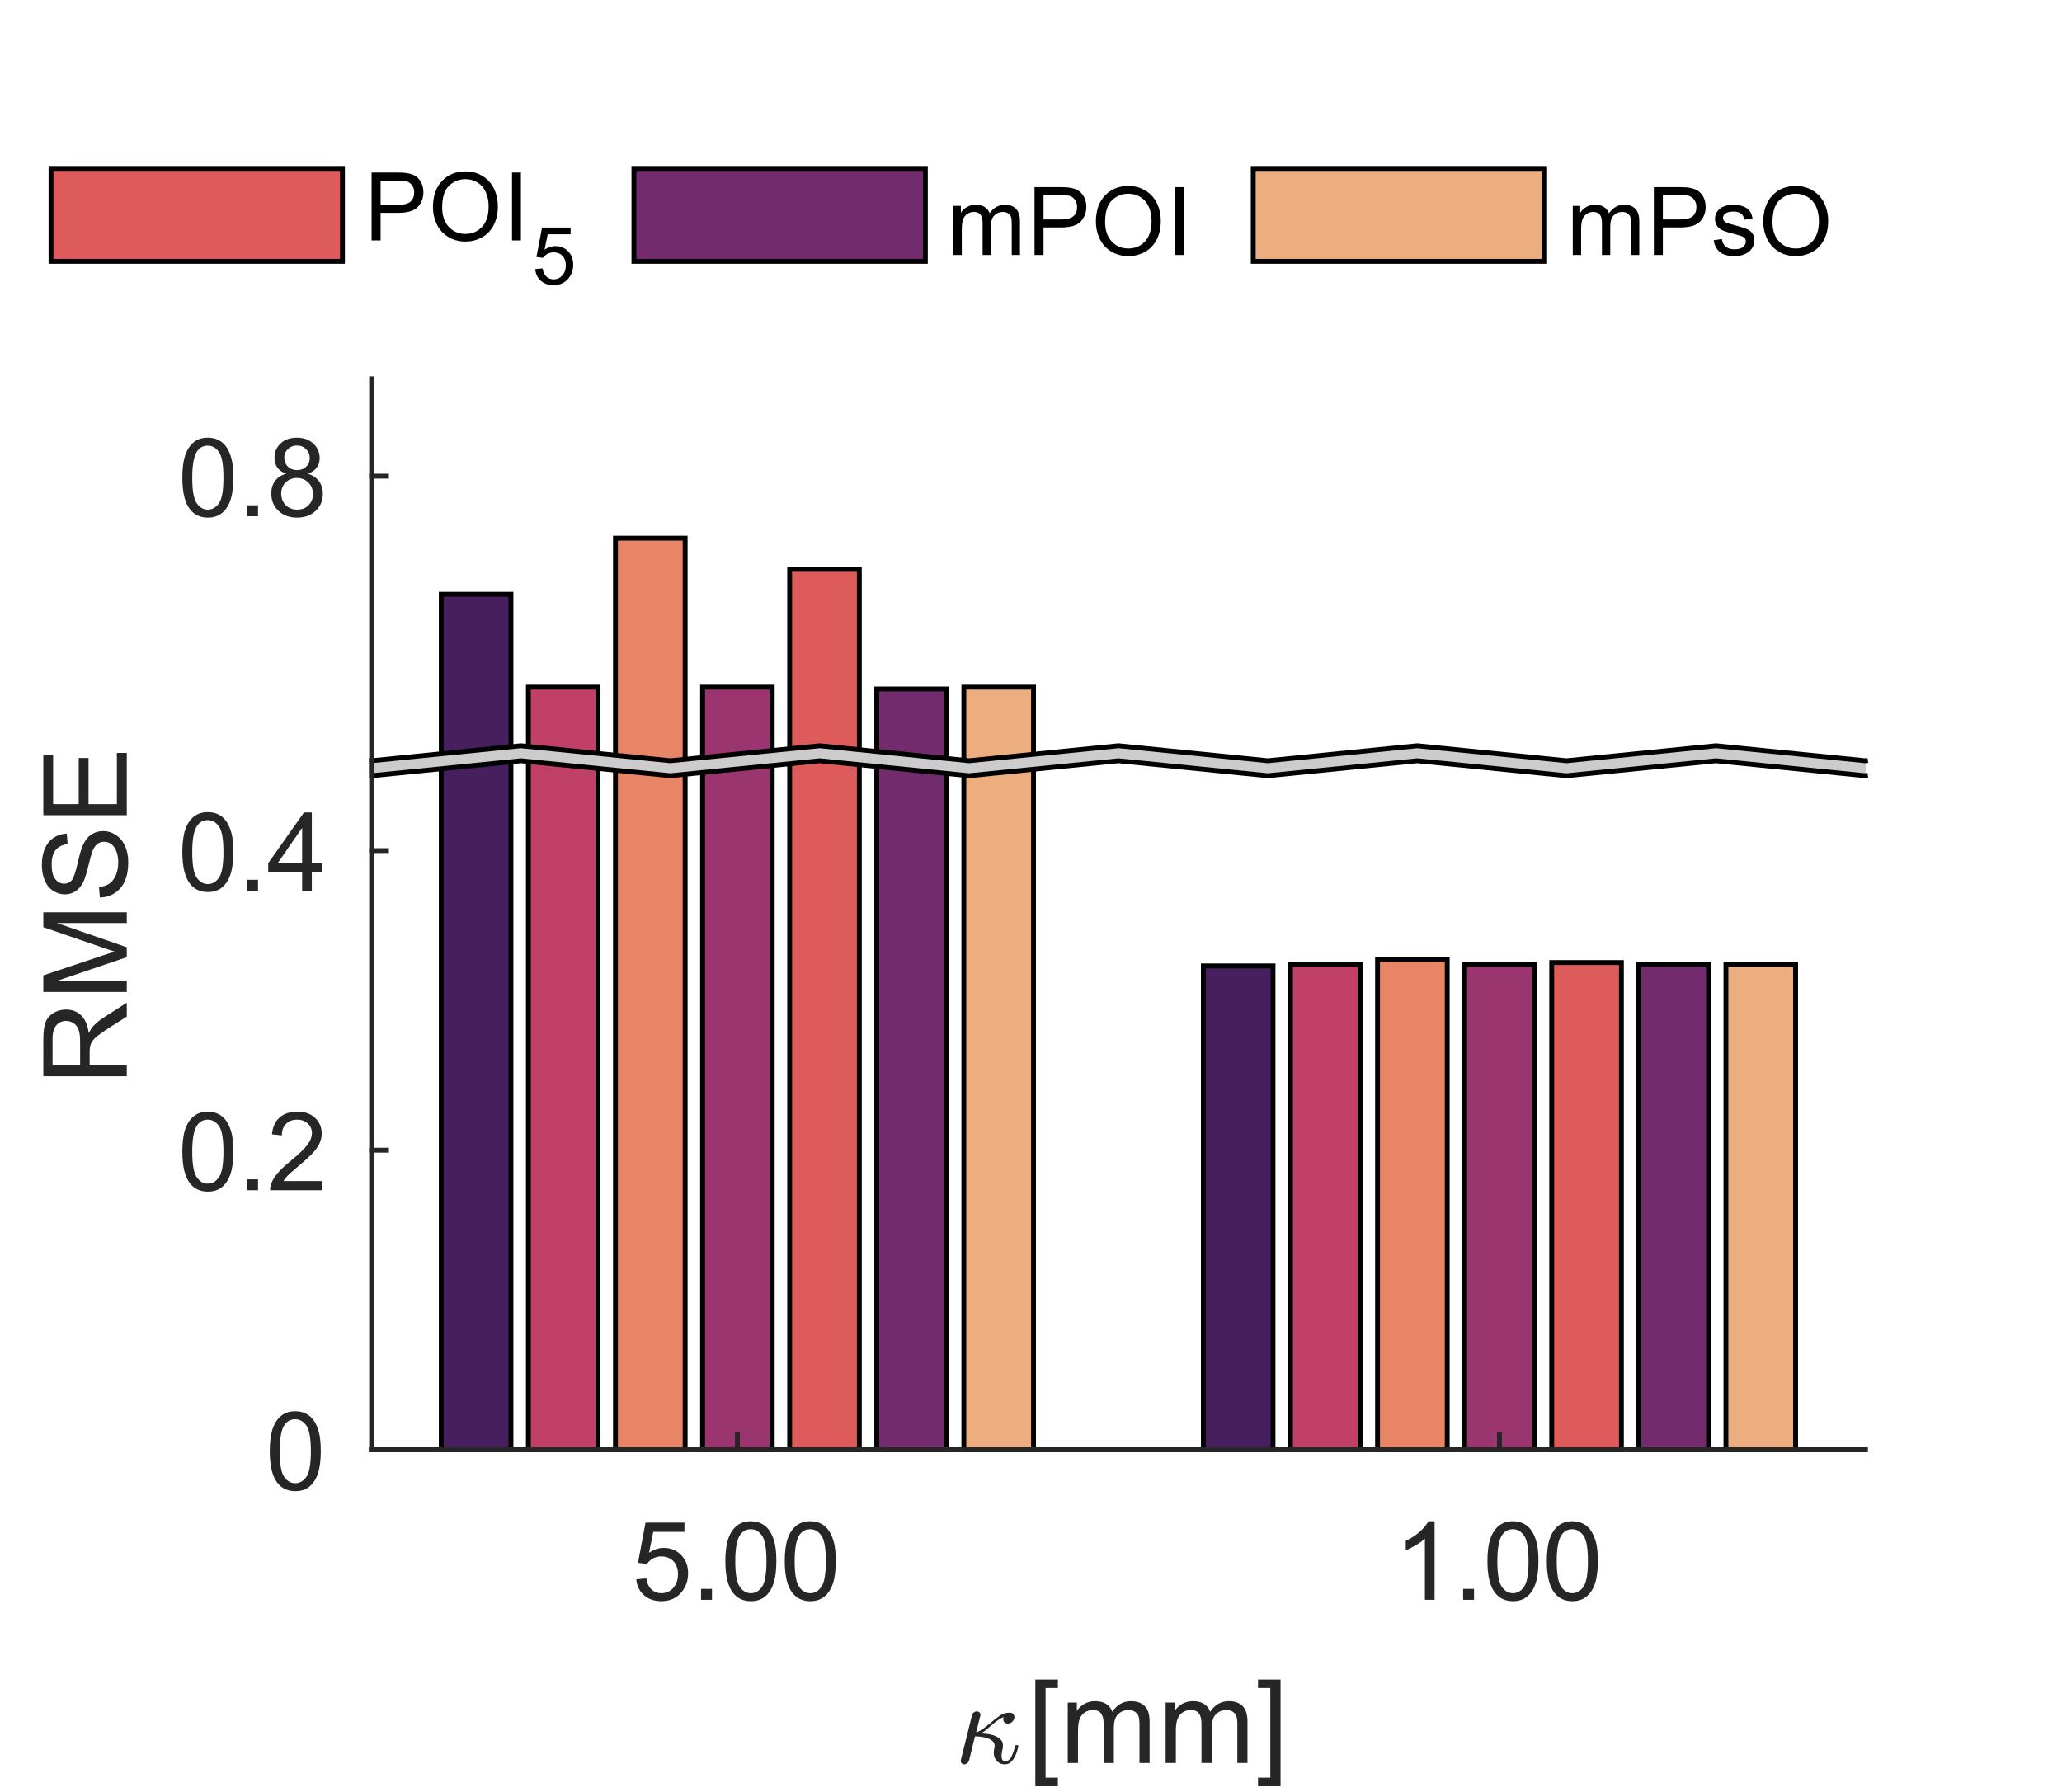 <?xml version="1.0"?>
<!DOCTYPE svg PUBLIC '-//W3C//DTD SVG 1.0//EN'
          'http://www.w3.org/TR/2001/REC-SVG-20010904/DTD/svg10.dtd'>
<svg xmlns:xlink="http://www.w3.org/1999/xlink" style="fill-opacity:1; color-rendering:auto; color-interpolation:auto; text-rendering:auto; stroke:black; stroke-linecap:square; stroke-miterlimit:10; shape-rendering:auto; stroke-opacity:1; fill:black; stroke-dasharray:none; font-weight:normal; stroke-width:1; font-family:'Dialog'; font-style:normal; stroke-linejoin:miter; font-size:12px; stroke-dashoffset:0; image-rendering:auto;" width="283" height="246" xmlns="http://www.w3.org/2000/svg"
><rect width="100%" height="100%" fill="#808080" stroke="none"/><!--Generated by the Batik Graphics2D SVG Generator--><defs id="genericDefs"
  /><g
  ><defs id="defs1"
    ><clipPath clipPathUnits="userSpaceOnUse" id="clipPath1"
      ><path d="M0 0 L283 0 L283 246 L0 246 L0 0 Z"
      /></clipPath
    ></defs
    ><g style="fill:white; stroke:white;"
    ><rect x="0" y="0" width="283" style="clip-path:url(#clipPath1); stroke:none;" height="246"
    /></g
    ><g style="fill:white; text-rendering:optimizeSpeed; color-rendering:optimizeSpeed; image-rendering:optimizeSpeed; shape-rendering:crispEdges; stroke:white; color-interpolation:sRGB;"
    ><rect x="0" width="283" height="246" y="0" style="stroke:none;"
      /><path style="stroke:none;" d="M51 199 L256 199 L256 52 L51 52 Z"
    /></g
    ><g style="stroke-linecap:butt; fill:rgb(38,38,38); text-rendering:geometricPrecision; image-rendering:optimizeQuality; color-rendering:optimizeQuality; stroke-linejoin:round; stroke:rgb(38,38,38); color-interpolation:linearRGB; stroke-width:0.667;"
    ><line y2="199" style="fill:none;" x1="51" x2="256" y1="199"
    /></g
    ><g style="fill:rgb(71,31,95); text-rendering:optimizeSpeed; color-rendering:optimizeSpeed; image-rendering:optimizeSpeed; shape-rendering:crispEdges; stroke:rgb(71,31,95); color-interpolation:sRGB;"
    ><path style="stroke:none;" d="M70.125 199 L70.125 81.573 L60.563 81.573 L60.563 199 ZM174.717 199 L174.717 132.586 L165.155 132.586 L165.155 199 Z"
    /></g
    ><g style="text-rendering:geometricPrecision; stroke-width:0.667; color-interpolation:linearRGB; color-rendering:optimizeQuality; stroke-linecap:butt; image-rendering:optimizeQuality;"
    ><path d="M60.563 199 L60.563 81.573 L70.125 81.573 L70.125 199 Z" style="fill:none; fill-rule:evenodd;"
      /><path d="M165.155 199 L165.155 132.586 L174.717 132.586 L174.717 199 Z" style="fill:none; fill-rule:evenodd;"
    /></g
    ><g style="fill:rgb(193,64,103); text-rendering:optimizeSpeed; color-rendering:optimizeSpeed; image-rendering:optimizeSpeed; shape-rendering:crispEdges; stroke:rgb(193,64,103); color-interpolation:sRGB;"
    ><path style="stroke:none;" d="M82.079 199 L82.079 94.331 L72.516 94.331 L72.516 199 ZM186.671 199 L186.671 132.378 L177.108 132.378 L177.108 199 Z"
    /></g
    ><g style="text-rendering:geometricPrecision; stroke-width:0.667; color-interpolation:linearRGB; color-rendering:optimizeQuality; stroke-linecap:butt; image-rendering:optimizeQuality;"
    ><path d="M72.516 199 L72.516 94.331 L82.079 94.331 L82.079 199 Z" style="fill:none; fill-rule:evenodd;"
      /><path d="M177.108 199 L177.108 132.378 L186.671 132.378 L186.671 199 Z" style="fill:none; fill-rule:evenodd;"
    /></g
    ><g style="fill:rgb(232,133,103); text-rendering:optimizeSpeed; color-rendering:optimizeSpeed; image-rendering:optimizeSpeed; shape-rendering:crispEdges; stroke:rgb(232,133,103); color-interpolation:sRGB;"
    ><path style="stroke:none;" d="M94.032 199 L94.032 73.873 L84.469 73.873 L84.469 199 ZM198.624 199 L198.624 131.675 L189.061 131.675 L189.061 199 Z"
    /></g
    ><g style="text-rendering:geometricPrecision; stroke-width:0.667; color-interpolation:linearRGB; color-rendering:optimizeQuality; stroke-linecap:butt; image-rendering:optimizeQuality;"
    ><path d="M84.469 199 L84.469 73.873 L94.032 73.873 L94.032 199 Z" style="fill:none; fill-rule:evenodd;"
      /><path d="M189.061 199 L189.061 131.675 L198.624 131.675 L198.624 199 Z" style="fill:none; fill-rule:evenodd;"
    /></g
    ><g style="fill:rgb(154,53,111); text-rendering:optimizeSpeed; color-rendering:optimizeSpeed; image-rendering:optimizeSpeed; shape-rendering:crispEdges; stroke:rgb(154,53,111); color-interpolation:sRGB;"
    ><path style="stroke:none;" d="M105.985 199 L105.985 94.331 L96.423 94.331 L96.423 199 ZM210.577 199 L210.577 132.378 L201.015 132.378 L201.015 199 Z"
    /></g
    ><g style="text-rendering:geometricPrecision; stroke-width:0.667; color-interpolation:linearRGB; color-rendering:optimizeQuality; stroke-linecap:butt; image-rendering:optimizeQuality;"
    ><path d="M96.423 199 L96.423 94.331 L105.985 94.331 L105.985 199 Z" style="fill:none; fill-rule:evenodd;"
      /><path d="M201.015 199 L201.015 132.378 L210.577 132.378 L210.577 199 Z" style="fill:none; fill-rule:evenodd;"
    /></g
    ><g style="fill:rgb(222,91,91); text-rendering:optimizeSpeed; color-rendering:optimizeSpeed; image-rendering:optimizeSpeed; shape-rendering:crispEdges; stroke:rgb(222,91,91); color-interpolation:sRGB;"
    ><path style="stroke:none;" d="M117.939 199 L117.939 78.156 L108.376 78.156 L108.376 199 ZM222.531 199 L222.531 132.122 L212.968 132.122 L212.968 199 Z"
    /></g
    ><g style="text-rendering:geometricPrecision; stroke-width:0.667; color-interpolation:linearRGB; color-rendering:optimizeQuality; stroke-linecap:butt; image-rendering:optimizeQuality;"
    ><path d="M108.376 199 L108.376 78.156 L117.939 78.156 L117.939 199 Z" style="fill:none; fill-rule:evenodd;"
      /><path d="M212.968 199 L212.968 132.122 L222.531 132.122 L222.531 199 Z" style="fill:none; fill-rule:evenodd;"
    /></g
    ><g style="fill:rgb(114,44,110); text-rendering:optimizeSpeed; color-rendering:optimizeSpeed; image-rendering:optimizeSpeed; shape-rendering:crispEdges; stroke:rgb(114,44,110); color-interpolation:sRGB;"
    ><path style="stroke:none;" d="M129.892 199 L129.892 94.576 L120.329 94.576 L120.329 199 ZM234.484 199 L234.484 132.382 L224.921 132.382 L224.921 199 Z"
    /></g
    ><g style="text-rendering:geometricPrecision; stroke-width:0.667; color-interpolation:linearRGB; color-rendering:optimizeQuality; stroke-linecap:butt; image-rendering:optimizeQuality;"
    ><path d="M120.329 199 L120.329 94.576 L129.892 94.576 L129.892 199 Z" style="fill:none; fill-rule:evenodd;"
      /><path d="M224.921 199 L224.921 132.382 L234.484 132.382 L234.484 199 Z" style="fill:none; fill-rule:evenodd;"
    /></g
    ><g style="fill:rgb(236,173,127); text-rendering:optimizeSpeed; color-rendering:optimizeSpeed; image-rendering:optimizeSpeed; shape-rendering:crispEdges; stroke:rgb(236,173,127); color-interpolation:sRGB;"
    ><path style="stroke:none;" d="M141.845 199 L141.845 94.331 L132.283 94.331 L132.283 199 ZM246.437 199 L246.437 132.378 L236.875 132.378 L236.875 199 Z"
    /></g
    ><g style="text-rendering:geometricPrecision; stroke-width:0.667; color-interpolation:linearRGB; color-rendering:optimizeQuality; stroke-linecap:butt; image-rendering:optimizeQuality;"
    ><path d="M132.283 199 L132.283 94.331 L141.845 94.331 L141.845 199 Z" style="fill:none; fill-rule:evenodd;"
      /><path d="M236.875 199 L236.875 132.378 L246.437 132.378 L246.437 199 Z" style="fill:none; fill-rule:evenodd;"
    /></g
    ><g style="fill:rgb(204,204,204); text-rendering:optimizeSpeed; color-rendering:optimizeSpeed; image-rendering:optimizeSpeed; shape-rendering:crispEdges; stroke:rgb(204,204,204); color-interpolation:sRGB;"
    ><path style="stroke:none;" d="M112.5 104.427 L133 106.483 L153.5 104.427 L174 106.483 L194.5 104.427 L215 106.483 L235.5 104.427 L256 106.483 L256.024 106.48 L256.024 104.427 L256.024 104.424 L256 104.427 L235.5 102.371 L215 104.427 L194.5 102.371 L174 104.427 L153.5 102.371 L133 104.427 L112.5 102.371 L92 104.427 L71.5 102.371 L51 104.427 L51 106.483 L71.5 104.427 L92 106.483 Z"
    /></g
    ><g style="text-rendering:geometricPrecision; stroke-width:0.667; color-interpolation:linearRGB; color-rendering:optimizeQuality; image-rendering:optimizeQuality;"
    ><path d="M51 104.427 L71.5 102.371 L92 104.427 L112.5 102.371 L133 104.427 L153.5 102.371 L174 104.427 L194.5 102.371 L215 104.427 L235.5 102.371 L256 104.427 L256.024 104.424" style="fill:none; fill-rule:evenodd;"
      /><path d="M256.024 106.48 L256 106.483 L235.5 104.427 L215 106.483 L194.5 104.427 L174 106.483 L153.5 104.427 L133 106.483 L112.5 104.427 L92 106.483 L71.5 104.427 L51 106.483 L51 104.427" style="fill:none; fill-rule:evenodd;"
      /><line x1="51" x2="256" y1="199" style="fill:none; stroke-linejoin:round; stroke:rgb(38,38,38);" y2="199"
      /><line x1="101.204" x2="101.204" y1="199" style="fill:none; stroke-linejoin:round; stroke:rgb(38,38,38);" y2="196.96"
      /><line x1="205.796" x2="205.796" y1="199" style="fill:none; stroke-linejoin:round; stroke:rgb(38,38,38);" y2="196.96"
    /></g
    ><g transform="translate(101.204,204.6)" style="font-size:14.667px; fill:rgb(38,38,38); text-rendering:geometricPrecision; image-rendering:optimizeQuality; color-rendering:optimizeQuality; font-family:'SansSerif'; stroke:rgb(38,38,38); color-interpolation:linearRGB;"
    ><path style="stroke:none;" d="M-13.875 12.188 L-12.5 12.062 Q-12.344 13.078 -11.781 13.586 Q-11.219 14.094 -10.422 14.094 Q-9.469 14.094 -8.812 13.375 Q-8.156 12.656 -8.156 11.484 Q-8.156 10.344 -8.789 9.695 Q-9.422 9.047 -10.453 9.047 Q-11.094 9.047 -11.602 9.336 Q-12.109 9.625 -12.406 10.078 L-13.641 9.922 L-12.609 4.406 L-7.266 4.406 L-7.266 5.672 L-11.547 5.672 L-12.125 8.547 Q-11.156 7.875 -10.094 7.875 Q-8.688 7.875 -7.727 8.852 Q-6.766 9.828 -6.766 11.359 Q-6.766 12.812 -7.609 13.875 Q-8.641 15.188 -10.422 15.188 Q-11.891 15.188 -12.82 14.367 Q-13.75 13.547 -13.875 12.188 ZM-4.989 15 L-4.989 13.5 L-3.49 13.5 L-3.49 15 L-4.989 15 ZM-1.652 9.703 Q-1.652 7.797 -1.261 6.641 Q-0.871 5.484 -0.097 4.852 Q0.676 4.219 1.848 4.219 Q2.708 4.219 3.364 4.57 Q4.02 4.922 4.442 5.57 Q4.864 6.219 5.106 7.164 Q5.348 8.109 5.348 9.703 Q5.348 11.594 4.957 12.758 Q4.567 13.922 3.793 14.555 Q3.02 15.188 1.848 15.188 Q0.301 15.188 -0.589 14.062 Q-1.652 12.734 -1.652 9.703 ZM-0.292 9.703 Q-0.292 12.344 0.325 13.219 Q0.942 14.094 1.848 14.094 Q2.754 14.094 3.372 13.219 Q3.989 12.344 3.989 9.703 Q3.989 7.047 3.372 6.18 Q2.754 5.312 1.833 5.312 Q0.926 5.312 0.379 6.078 Q-0.292 7.062 -0.292 9.703 ZM6.499 9.703 Q6.499 7.797 6.89 6.641 Q7.28 5.484 8.054 4.852 Q8.827 4.219 9.999 4.219 Q10.859 4.219 11.515 4.57 Q12.171 4.922 12.593 5.57 Q13.015 6.219 13.257 7.164 Q13.499 8.109 13.499 9.703 Q13.499 11.594 13.109 12.758 Q12.718 13.922 11.944 14.555 Q11.171 15.188 9.999 15.188 Q8.452 15.188 7.562 14.062 Q6.499 12.734 6.499 9.703 ZM7.859 9.703 Q7.859 12.344 8.476 13.219 Q9.093 14.094 9.999 14.094 Q10.905 14.094 11.523 13.219 Q12.14 12.344 12.14 9.703 Q12.14 7.047 11.523 6.18 Q10.905 5.312 9.984 5.312 Q9.077 5.312 8.53 6.078 Q7.859 7.062 7.859 9.703 Z"
    /></g
    ><g transform="translate(205.796,204.6)" style="font-size:14.667px; fill:rgb(38,38,38); text-rendering:geometricPrecision; image-rendering:optimizeQuality; color-rendering:optimizeQuality; font-family:'SansSerif'; stroke:rgb(38,38,38); color-interpolation:linearRGB;"
    ><path style="stroke:none;" d="M-8.906 15 L-10.234 15 L-10.234 6.594 Q-10.703 7.047 -11.477 7.508 Q-12.25 7.969 -12.859 8.188 L-12.859 6.906 Q-11.766 6.391 -10.938 5.656 Q-10.109 4.922 -9.766 4.219 L-8.906 4.219 L-8.906 15 ZM-4.989 15 L-4.989 13.5 L-3.49 13.5 L-3.49 15 L-4.989 15 ZM-1.652 9.703 Q-1.652 7.797 -1.261 6.641 Q-0.871 5.484 -0.097 4.852 Q0.676 4.219 1.848 4.219 Q2.708 4.219 3.364 4.57 Q4.02 4.922 4.442 5.57 Q4.864 6.219 5.106 7.164 Q5.348 8.109 5.348 9.703 Q5.348 11.594 4.957 12.758 Q4.567 13.922 3.793 14.555 Q3.02 15.188 1.848 15.188 Q0.301 15.188 -0.589 14.062 Q-1.652 12.734 -1.652 9.703 ZM-0.292 9.703 Q-0.292 12.344 0.325 13.219 Q0.942 14.094 1.848 14.094 Q2.754 14.094 3.372 13.219 Q3.989 12.344 3.989 9.703 Q3.989 7.047 3.372 6.18 Q2.754 5.312 1.833 5.312 Q0.926 5.312 0.379 6.078 Q-0.292 7.062 -0.292 9.703 ZM6.499 9.703 Q6.499 7.797 6.89 6.641 Q7.28 5.484 8.054 4.852 Q8.827 4.219 9.999 4.219 Q10.859 4.219 11.515 4.57 Q12.171 4.922 12.593 5.57 Q13.015 6.219 13.257 7.164 Q13.499 8.109 13.499 9.703 Q13.499 11.594 13.109 12.758 Q12.718 13.922 11.944 14.555 Q11.171 15.188 9.999 15.188 Q8.452 15.188 7.562 14.062 Q6.499 12.734 6.499 9.703 ZM7.859 9.703 Q7.859 12.344 8.476 13.219 Q9.093 14.094 9.999 14.094 Q10.905 14.094 11.523 13.219 Q12.14 12.344 12.14 9.703 Q12.14 7.047 11.523 6.18 Q10.905 5.312 9.984 5.312 Q9.077 5.312 8.53 6.078 Q7.859 7.062 7.859 9.703 Z"
    /></g
    ><g transform="translate(131,242)" style="font-size:16.133px; fill:rgb(38,38,38); text-rendering:geometricPrecision; image-rendering:optimizeQuality; color-rendering:optimizeQuality; font-family:'mwb_cmmi10'; stroke:rgb(38,38,38); color-interpolation:linearRGB;"
    ><path style="stroke:none;" d="M0.859 -0.281 Q0.859 -0.375 0.875 -0.422 L2.406 -6.562 Q2.469 -6.797 2.656 -6.938 Q2.844 -7.078 3.078 -7.078 Q3.281 -7.078 3.422 -6.953 Q3.562 -6.828 3.562 -6.625 Q3.562 -6.578 3.555 -6.555 Q3.547 -6.531 3.547 -6.5 L2.969 -4.188 Q3.609 -4.391 4.672 -5.281 Q5.734 -6.172 6.273 -6.539 Q6.812 -6.906 7.609 -6.906 Q7.859 -6.906 8.039 -6.742 Q8.219 -6.578 8.219 -6.312 Q8.219 -5.938 7.945 -5.672 Q7.672 -5.406 7.297 -5.406 Q7.047 -5.406 6.867 -5.578 Q6.688 -5.75 6.688 -6 Q6.688 -6.188 6.75 -6.312 Q6.375 -6.156 5.969 -5.875 Q5.562 -5.594 5.234 -5.305 Q4.906 -5.016 4.445 -4.633 Q3.984 -4.25 3.625 -4.047 Q4.281 -4.047 4.969 -3.906 Q5.656 -3.766 6.156 -3.391 Q6.656 -3.016 6.656 -2.375 Q6.656 -2.109 6.594 -1.922 Q6.453 -1.281 6.453 -0.969 Q6.453 -0.25 6.953 -0.25 Q7.516 -0.25 7.82 -0.883 Q8.125 -1.516 8.328 -2.359 Q8.359 -2.453 8.453 -2.453 L8.641 -2.453 Q8.703 -2.453 8.742 -2.406 Q8.781 -2.359 8.781 -2.312 Q8.781 -2.297 8.766 -2.266 Q8.188 0.188 6.922 0.188 Q6.469 0.188 6.117 -0.031 Q5.766 -0.25 5.578 -0.609 Q5.391 -0.969 5.391 -1.422 Q5.391 -1.719 5.453 -1.953 Q5.516 -2.172 5.516 -2.328 Q5.516 -2.844 5.055 -3.141 Q4.594 -3.438 3.977 -3.547 Q3.359 -3.656 2.812 -3.656 L2 -0.359 Q1.953 -0.141 1.758 0.023 Q1.562 0.188 1.328 0.188 Q1.141 0.188 1 0.055 Q0.859 -0.078 0.859 -0.281 Z"
    /></g
    ><g transform="translate(141,242)" style="font-size:16.133px; fill:rgb(38,38,38); text-rendering:geometricPrecision; image-rendering:optimizeQuality; color-rendering:optimizeQuality; font-family:'SansSerif'; stroke:rgb(38,38,38); color-interpolation:linearRGB;"
    ><path style="stroke:none;" d="M1.094 3.188 L1.094 -11.453 L4.188 -11.453 L4.188 -10.297 L2.5 -10.297 L2.5 2.016 L4.188 2.016 L4.188 3.188 L1.094 3.188 ZM5.543 0 L5.543 -8.297 L6.793 -8.297 L6.793 -7.141 Q7.183 -7.75 7.832 -8.117 Q8.48 -8.484 9.308 -8.484 Q10.23 -8.484 10.824 -8.102 Q11.418 -7.719 11.652 -7.031 Q12.636 -8.484 14.214 -8.484 Q15.449 -8.484 16.113 -7.805 Q16.777 -7.125 16.777 -5.703 L16.777 0 L15.386 0 L15.386 -5.234 Q15.386 -6.078 15.246 -6.445 Q15.105 -6.812 14.746 -7.039 Q14.386 -7.266 13.902 -7.266 Q13.027 -7.266 12.449 -6.688 Q11.871 -6.109 11.871 -4.828 L11.871 0 L10.464 0 L10.464 -5.391 Q10.464 -6.328 10.121 -6.797 Q9.777 -7.266 8.996 -7.266 Q8.402 -7.266 7.902 -6.953 Q7.402 -6.641 7.175 -6.039 Q6.949 -5.438 6.949 -4.312 L6.949 0 L5.543 0 ZM18.975 0 L18.975 -8.297 L20.225 -8.297 L20.225 -7.141 Q20.615 -7.75 21.264 -8.117 Q21.912 -8.484 22.74 -8.484 Q23.662 -8.484 24.256 -8.102 Q24.85 -7.719 25.084 -7.031 Q26.069 -8.484 27.647 -8.484 Q28.881 -8.484 29.545 -7.805 Q30.209 -7.125 30.209 -5.703 L30.209 0 L28.819 0 L28.819 -5.234 Q28.819 -6.078 28.678 -6.445 Q28.537 -6.812 28.178 -7.039 Q27.819 -7.266 27.334 -7.266 Q26.459 -7.266 25.881 -6.688 Q25.303 -6.109 25.303 -4.828 L25.303 0 L23.897 0 L23.897 -5.391 Q23.897 -6.328 23.553 -6.797 Q23.209 -7.266 22.428 -7.266 Q21.834 -7.266 21.334 -6.953 Q20.834 -6.641 20.608 -6.039 Q20.381 -5.438 20.381 -4.312 L20.381 0 L18.975 0 ZM34.751 3.188 L31.657 3.188 L31.657 2.016 L33.344 2.016 L33.344 -10.297 L31.657 -10.297 L31.657 -11.453 L34.751 -11.453 L34.751 3.188 Z"
    /></g
    ><g style="fill:rgb(38,38,38); text-rendering:geometricPrecision; image-rendering:optimizeQuality; color-rendering:optimizeQuality; stroke-linejoin:round; stroke:rgb(38,38,38); color-interpolation:linearRGB; stroke-width:0.667;"
    ><line y2="52" style="fill:none;" x1="51" x2="51" y1="199"
      /><line y2="199" style="fill:none;" x1="51" x2="53.04" y1="199"
      /><line y2="157.881" style="fill:none;" x1="51" x2="53.04" y1="157.881"
      /><line y2="116.762" style="fill:none;" x1="51" x2="53.04" y1="116.762"
      /><line y2="65.364" style="fill:none;" x1="51" x2="53.04" y1="65.364"
    /></g
    ><g transform="translate(45.4,199)" style="font-size:14.667px; fill:rgb(38,38,38); text-rendering:geometricPrecision; image-rendering:optimizeQuality; color-rendering:optimizeQuality; font-family:'SansSerif'; stroke:rgb(38,38,38); color-interpolation:linearRGB;"
    ><path style="stroke:none;" d="M-8.375 0.203 Q-8.375 -1.703 -7.984 -2.859 Q-7.594 -4.016 -6.82 -4.648 Q-6.047 -5.281 -4.875 -5.281 Q-4.016 -5.281 -3.359 -4.93 Q-2.703 -4.578 -2.281 -3.93 Q-1.859 -3.281 -1.617 -2.336 Q-1.375 -1.391 -1.375 0.203 Q-1.375 2.094 -1.766 3.258 Q-2.156 4.422 -2.93 5.055 Q-3.703 5.688 -4.875 5.688 Q-6.422 5.688 -7.312 4.562 Q-8.375 3.234 -8.375 0.203 ZM-7.016 0.203 Q-7.016 2.844 -6.398 3.719 Q-5.781 4.594 -4.875 4.594 Q-3.969 4.594 -3.352 3.719 Q-2.734 2.844 -2.734 0.203 Q-2.734 -2.453 -3.352 -3.32 Q-3.969 -4.188 -4.891 -4.188 Q-5.797 -4.188 -6.344 -3.422 Q-7.016 -2.438 -7.016 0.203 Z"
    /></g
    ><g transform="translate(45.4,157.881)" style="font-size:14.667px; fill:rgb(38,38,38); text-rendering:geometricPrecision; image-rendering:optimizeQuality; color-rendering:optimizeQuality; font-family:'SansSerif'; stroke:rgb(38,38,38); color-interpolation:linearRGB;"
    ><path style="stroke:none;" d="M-20.375 0.203 Q-20.375 -1.703 -19.984 -2.859 Q-19.594 -4.016 -18.82 -4.648 Q-18.047 -5.281 -16.875 -5.281 Q-16.016 -5.281 -15.359 -4.93 Q-14.703 -4.578 -14.281 -3.93 Q-13.859 -3.281 -13.617 -2.336 Q-13.375 -1.391 -13.375 0.203 Q-13.375 2.094 -13.766 3.258 Q-14.156 4.422 -14.93 5.055 Q-15.703 5.688 -16.875 5.688 Q-18.422 5.688 -19.312 4.562 Q-20.375 3.234 -20.375 0.203 ZM-19.016 0.203 Q-19.016 2.844 -18.398 3.719 Q-17.781 4.594 -16.875 4.594 Q-15.969 4.594 -15.352 3.719 Q-14.734 2.844 -14.734 0.203 Q-14.734 -2.453 -15.352 -3.32 Q-15.969 -4.188 -16.891 -4.188 Q-17.797 -4.188 -18.344 -3.422 Q-19.016 -2.438 -19.016 0.203 ZM-11.489 5.5 L-11.489 4 L-9.989 4 L-9.989 5.5 L-11.489 5.5 ZM-1.23 4.234 L-1.23 5.5 L-8.324 5.5 Q-8.339 5.031 -8.168 4.578 Q-7.902 3.859 -7.3 3.156 Q-6.699 2.453 -5.574 1.531 Q-3.824 0.094 -3.207 -0.742 Q-2.589 -1.578 -2.589 -2.328 Q-2.589 -3.109 -3.152 -3.648 Q-3.714 -4.188 -4.621 -4.188 Q-5.574 -4.188 -6.144 -3.617 Q-6.714 -3.047 -6.714 -2.031 L-8.074 -2.172 Q-7.933 -3.688 -7.027 -4.484 Q-6.121 -5.281 -4.589 -5.281 Q-3.042 -5.281 -2.144 -4.422 Q-1.246 -3.562 -1.246 -2.297 Q-1.246 -1.656 -1.504 -1.031 Q-1.761 -0.406 -2.378 0.281 Q-2.996 0.969 -4.418 2.172 Q-5.605 3.156 -5.941 3.516 Q-6.277 3.875 -6.496 4.234 L-1.23 4.234 Z"
    /></g
    ><g transform="translate(45.4,116.762)" style="font-size:14.667px; fill:rgb(38,38,38); text-rendering:geometricPrecision; image-rendering:optimizeQuality; color-rendering:optimizeQuality; font-family:'SansSerif'; stroke:rgb(38,38,38); color-interpolation:linearRGB;"
    ><path style="stroke:none;" d="M-20.375 0.203 Q-20.375 -1.703 -19.984 -2.859 Q-19.594 -4.016 -18.82 -4.648 Q-18.047 -5.281 -16.875 -5.281 Q-16.016 -5.281 -15.359 -4.93 Q-14.703 -4.578 -14.281 -3.93 Q-13.859 -3.281 -13.617 -2.336 Q-13.375 -1.391 -13.375 0.203 Q-13.375 2.094 -13.766 3.258 Q-14.156 4.422 -14.93 5.055 Q-15.703 5.688 -16.875 5.688 Q-18.422 5.688 -19.312 4.562 Q-20.375 3.234 -20.375 0.203 ZM-19.016 0.203 Q-19.016 2.844 -18.398 3.719 Q-17.781 4.594 -16.875 4.594 Q-15.969 4.594 -15.352 3.719 Q-14.734 2.844 -14.734 0.203 Q-14.734 -2.453 -15.352 -3.32 Q-15.969 -4.188 -16.891 -4.188 Q-17.797 -4.188 -18.344 -3.422 Q-19.016 -2.438 -19.016 0.203 ZM-11.489 5.5 L-11.489 4 L-9.989 4 L-9.989 5.5 L-11.489 5.5 ZM-3.933 5.5 L-3.933 2.922 L-8.589 2.922 L-8.589 1.719 L-3.683 -5.234 L-2.605 -5.234 L-2.605 1.719 L-1.152 1.719 L-1.152 2.922 L-2.605 2.922 L-2.605 5.5 L-3.933 5.5 ZM-3.933 1.719 L-3.933 -3.125 L-7.293 1.719 L-3.933 1.719 Z"
    /></g
    ><g transform="translate(45.4,65.364)" style="font-size:14.667px; fill:rgb(38,38,38); text-rendering:geometricPrecision; image-rendering:optimizeQuality; color-rendering:optimizeQuality; font-family:'SansSerif'; stroke:rgb(38,38,38); color-interpolation:linearRGB;"
    ><path style="stroke:none;" d="M-20.375 0.203 Q-20.375 -1.703 -19.984 -2.859 Q-19.594 -4.016 -18.82 -4.648 Q-18.047 -5.281 -16.875 -5.281 Q-16.016 -5.281 -15.359 -4.93 Q-14.703 -4.578 -14.281 -3.93 Q-13.859 -3.281 -13.617 -2.336 Q-13.375 -1.391 -13.375 0.203 Q-13.375 2.094 -13.766 3.258 Q-14.156 4.422 -14.93 5.055 Q-15.703 5.688 -16.875 5.688 Q-18.422 5.688 -19.312 4.562 Q-20.375 3.234 -20.375 0.203 ZM-19.016 0.203 Q-19.016 2.844 -18.398 3.719 Q-17.781 4.594 -16.875 4.594 Q-15.969 4.594 -15.352 3.719 Q-14.734 2.844 -14.734 0.203 Q-14.734 -2.453 -15.352 -3.32 Q-15.969 -4.188 -16.891 -4.188 Q-17.797 -4.188 -18.344 -3.422 Q-19.016 -2.438 -19.016 0.203 ZM-11.489 5.5 L-11.489 4 L-9.989 4 L-9.989 5.5 L-11.489 5.5 ZM-6.121 -0.328 Q-6.949 -0.625 -7.339 -1.18 Q-7.73 -1.734 -7.73 -2.516 Q-7.73 -3.688 -6.894 -4.484 Q-6.058 -5.281 -4.652 -5.281 Q-3.246 -5.281 -2.386 -4.461 Q-1.527 -3.641 -1.527 -2.469 Q-1.527 -1.734 -1.925 -1.18 Q-2.324 -0.625 -3.121 -0.328 Q-2.121 0 -1.605 0.719 Q-1.089 1.438 -1.089 2.438 Q-1.089 3.812 -2.066 4.75 Q-3.042 5.688 -4.636 5.688 Q-6.214 5.688 -7.191 4.742 Q-8.168 3.797 -8.168 2.391 Q-8.168 1.344 -7.636 0.641 Q-7.105 -0.062 -6.121 -0.328 ZM-6.386 -2.562 Q-6.386 -1.797 -5.894 -1.312 Q-5.402 -0.828 -4.621 -0.828 Q-3.855 -0.828 -3.371 -1.305 Q-2.886 -1.781 -2.886 -2.484 Q-2.886 -3.203 -3.386 -3.703 Q-3.886 -4.203 -4.636 -4.203 Q-5.386 -4.203 -5.886 -3.719 Q-6.386 -3.234 -6.386 -2.562 ZM-6.808 2.406 Q-6.808 2.969 -6.543 3.492 Q-6.277 4.016 -5.753 4.305 Q-5.23 4.594 -4.621 4.594 Q-3.667 4.594 -3.058 3.992 Q-2.449 3.391 -2.449 2.453 Q-2.449 1.5 -3.082 0.875 Q-3.714 0.25 -4.668 0.25 Q-5.589 0.25 -6.199 0.867 Q-6.808 1.484 -6.808 2.406 Z"
    /></g
    ><g transform="translate(21.4,125.5) rotate(-90)" style="font-size:16.133px; fill:rgb(38,38,38); text-rendering:geometricPrecision; image-rendering:optimizeQuality; color-rendering:optimizeQuality; font-family:'SansSerif'; stroke:rgb(38,38,38); color-interpolation:linearRGB;"
    ><path style="stroke:none;" d="M-22.234 -4 L-22.234 -15.453 L-17.156 -15.453 Q-15.625 -15.453 -14.828 -15.148 Q-14.031 -14.844 -13.555 -14.062 Q-13.078 -13.281 -13.078 -12.328 Q-13.078 -11.109 -13.867 -10.273 Q-14.656 -9.438 -16.312 -9.219 Q-15.703 -8.922 -15.391 -8.641 Q-14.734 -8.031 -14.141 -7.125 L-12.141 -4 L-14.047 -4 L-15.562 -6.391 Q-16.234 -7.422 -16.664 -7.969 Q-17.094 -8.516 -17.43 -8.734 Q-17.766 -8.953 -18.125 -9.031 Q-18.375 -9.094 -18.969 -9.094 L-20.719 -9.094 L-20.719 -4 L-22.234 -4 ZM-20.719 -10.406 L-17.469 -10.406 Q-16.422 -10.406 -15.836 -10.617 Q-15.25 -10.828 -14.945 -11.305 Q-14.641 -11.781 -14.641 -12.328 Q-14.641 -13.141 -15.234 -13.664 Q-15.828 -14.188 -17.094 -14.188 L-20.719 -14.188 L-20.719 -10.406 ZM-10.668 -4 L-10.668 -15.453 L-8.386 -15.453 L-5.668 -7.344 Q-5.293 -6.219 -5.121 -5.656 Q-4.933 -6.281 -4.511 -7.484 L-1.777 -15.453 L0.27 -15.453 L0.27 -4 L-1.199 -4 L-1.199 -13.594 L-4.527 -4 L-5.886 -4 L-9.199 -13.75 L-9.199 -4 L-10.668 -4 ZM2.296 -7.688 L3.733 -7.812 Q3.827 -6.953 4.202 -6.398 Q4.577 -5.844 5.359 -5.508 Q6.14 -5.172 7.109 -5.172 Q7.984 -5.172 8.648 -5.43 Q9.312 -5.688 9.632 -6.133 Q9.952 -6.578 9.952 -7.109 Q9.952 -7.656 9.64 -8.055 Q9.327 -8.453 8.608 -8.734 Q8.155 -8.906 6.577 -9.289 Q4.999 -9.672 4.359 -10 Q3.546 -10.438 3.14 -11.07 Q2.733 -11.703 2.733 -12.5 Q2.733 -13.359 3.226 -14.117 Q3.718 -14.875 4.663 -15.266 Q5.609 -15.656 6.765 -15.656 Q8.046 -15.656 9.015 -15.242 Q9.983 -14.828 10.507 -14.031 Q11.03 -13.234 11.077 -12.234 L9.624 -12.125 Q9.499 -13.203 8.827 -13.758 Q8.155 -14.312 6.827 -14.312 Q5.452 -14.312 4.827 -13.812 Q4.202 -13.312 4.202 -12.594 Q4.202 -11.984 4.64 -11.578 Q5.077 -11.188 6.929 -10.766 Q8.78 -10.344 9.468 -10.031 Q10.468 -9.578 10.944 -8.867 Q11.421 -8.156 11.421 -7.234 Q11.421 -6.328 10.898 -5.516 Q10.374 -4.703 9.39 -4.25 Q8.405 -3.797 7.187 -3.797 Q5.624 -3.797 4.577 -4.258 Q3.53 -4.719 2.929 -5.625 Q2.327 -6.531 2.296 -7.688 ZM13.598 -4 L13.598 -15.453 L21.879 -15.453 L21.879 -14.109 L15.114 -14.109 L15.114 -10.594 L21.457 -10.594 L21.457 -9.25 L15.114 -9.25 L15.114 -5.359 L22.145 -5.359 L22.145 -4 L13.598 -4 Z"
    /></g
    ><g transform="translate(50,33)" style="font-size:13.2px; text-rendering:geometricPrecision; color-rendering:optimizeQuality; image-rendering:optimizeQuality; font-family:'SansSerif'; color-interpolation:linearRGB;"
    ><path style="stroke:none;" d="M1 0 L1 -9.312 L4.516 -9.312 Q5.438 -9.312 5.922 -9.219 Q6.609 -9.109 7.078 -8.789 Q7.547 -8.469 7.828 -7.891 Q8.109 -7.312 8.109 -6.609 Q8.109 -5.422 7.352 -4.602 Q6.594 -3.781 4.625 -3.781 L2.234 -3.781 L2.234 0 L1 0 ZM2.234 -4.875 L4.641 -4.875 Q5.828 -4.875 6.336 -5.32 Q6.844 -5.766 6.844 -6.578 Q6.844 -7.156 6.547 -7.57 Q6.25 -7.984 5.766 -8.125 Q5.453 -8.203 4.609 -8.203 L2.234 -8.203 L2.234 -4.875 ZM9.421 -4.531 Q9.421 -6.844 10.663 -8.156 Q11.905 -9.469 13.874 -9.469 Q15.171 -9.469 16.202 -8.852 Q17.233 -8.234 17.78 -7.133 Q18.327 -6.031 18.327 -4.641 Q18.327 -3.219 17.757 -2.102 Q17.187 -0.984 16.14 -0.414 Q15.093 0.156 13.874 0.156 Q12.562 0.156 11.523 -0.477 Q10.483 -1.109 9.952 -2.211 Q9.421 -3.312 9.421 -4.531 ZM10.687 -4.516 Q10.687 -2.828 11.593 -1.859 Q12.499 -0.891 13.874 -0.891 Q15.265 -0.891 16.163 -1.867 Q17.062 -2.844 17.062 -4.641 Q17.062 -5.781 16.671 -6.633 Q16.28 -7.484 15.546 -7.945 Q14.812 -8.406 13.89 -8.406 Q12.577 -8.406 11.632 -7.508 Q10.687 -6.609 10.687 -4.516 ZM20.272 0 L20.272 -9.312 L21.491 -9.312 L21.491 0 L20.272 0 Z"
    /></g
    ><g transform="translate(73,39)" style="font-size:10.56px; text-rendering:geometricPrecision; color-rendering:optimizeQuality; image-rendering:optimizeQuality; font-family:'SansSerif'; color-interpolation:linearRGB;"
    ><path style="stroke:none;" d="M0.453 -2.062 L1.469 -2.156 Q1.578 -1.406 1.992 -1.031 Q2.406 -0.656 2.984 -0.656 Q3.688 -0.656 4.172 -1.188 Q4.656 -1.719 4.656 -2.578 Q4.656 -3.406 4.188 -3.883 Q3.719 -4.359 2.969 -4.359 Q2.5 -4.359 2.125 -4.148 Q1.75 -3.938 1.531 -3.609 L0.625 -3.719 L1.391 -7.766 L5.312 -7.766 L5.312 -6.844 L2.172 -6.844 L1.734 -4.734 Q2.453 -5.219 3.234 -5.219 Q4.266 -5.219 4.969 -4.508 Q5.672 -3.797 5.672 -2.672 Q5.672 -1.594 5.047 -0.828 Q4.297 0.141 2.984 0.141 Q1.906 0.141 1.227 -0.461 Q0.547 -1.062 0.453 -2.062 Z"
    /></g
    ><g style="fill:rgb(222,91,91); text-rendering:optimizeSpeed; color-rendering:optimizeSpeed; image-rendering:optimizeSpeed; shape-rendering:crispEdges; stroke:rgb(222,91,91); color-interpolation:sRGB;"
    ><path style="stroke:none;" d="M47 35.875 L47 23.125 L7 23.125 L7 35.875 Z"
    /></g
    ><g style="text-rendering:geometricPrecision; stroke-width:0.667; color-interpolation:linearRGB; color-rendering:optimizeQuality; stroke-linecap:butt; image-rendering:optimizeQuality;"
    ><path d="M7 35.875 L7 23.125 L47 23.125 L47 35.875 Z" style="fill:none; fill-rule:evenodd;"
    /></g
    ><g transform="translate(130,29.5)" style="font-size:13.2px; text-rendering:geometricPrecision; color-rendering:optimizeQuality; image-rendering:optimizeQuality; font-family:'SansSerif'; color-interpolation:linearRGB;"
    ><path style="stroke:none;" d="M0.859 5.5 L0.859 -1.234 L1.875 -1.234 L1.875 -0.297 Q2.203 -0.797 2.727 -1.094 Q3.25 -1.391 3.922 -1.391 Q4.672 -1.391 5.148 -1.078 Q5.625 -0.766 5.828 -0.219 Q6.625 -1.391 7.906 -1.391 Q8.906 -1.391 9.445 -0.836 Q9.984 -0.281 9.984 0.875 L9.984 5.5 L8.859 5.5 L8.859 1.25 Q8.859 0.562 8.75 0.266 Q8.641 -0.031 8.344 -0.219 Q8.047 -0.406 7.656 -0.406 Q6.938 -0.406 6.469 0.07 Q6 0.547 6 1.578 L6 5.5 L4.859 5.5 L4.859 1.125 Q4.859 0.359 4.578 -0.023 Q4.297 -0.406 3.672 -0.406 Q3.188 -0.406 2.781 -0.148 Q2.375 0.109 2.188 0.594 Q2 1.078 2 2 L2 5.5 L0.859 5.5 ZM11.985 5.5 L11.985 -3.812 L15.501 -3.812 Q16.423 -3.812 16.907 -3.719 Q17.595 -3.609 18.063 -3.289 Q18.532 -2.969 18.813 -2.391 Q19.095 -1.812 19.095 -1.109 Q19.095 0.078 18.337 0.898 Q17.579 1.719 15.61 1.719 L13.22 1.719 L13.22 5.5 L11.985 5.5 ZM13.22 0.625 L15.626 0.625 Q16.813 0.625 17.321 0.18 Q17.829 -0.266 17.829 -1.078 Q17.829 -1.656 17.532 -2.07 Q17.235 -2.484 16.751 -2.625 Q16.438 -2.703 15.595 -2.703 L13.22 -2.703 L13.22 0.625 ZM20.406 0.969 Q20.406 -1.344 21.648 -2.656 Q22.891 -3.969 24.859 -3.969 Q26.156 -3.969 27.188 -3.352 Q28.219 -2.734 28.766 -1.633 Q29.312 -0.531 29.312 0.859 Q29.312 2.281 28.742 3.398 Q28.172 4.516 27.125 5.086 Q26.078 5.656 24.859 5.656 Q23.547 5.656 22.508 5.023 Q21.469 4.391 20.938 3.289 Q20.406 2.188 20.406 0.969 ZM21.672 0.984 Q21.672 2.672 22.578 3.641 Q23.484 4.609 24.859 4.609 Q26.25 4.609 27.148 3.633 Q28.047 2.656 28.047 0.859 Q28.047 -0.281 27.656 -1.133 Q27.266 -1.984 26.531 -2.445 Q25.797 -2.906 24.875 -2.906 Q23.562 -2.906 22.617 -2.008 Q21.672 -1.109 21.672 0.984 ZM31.258 5.5 L31.258 -3.812 L32.476 -3.812 L32.476 5.5 L31.258 5.5 Z"
    /></g
    ><g style="fill:rgb(114,44,110); text-rendering:optimizeSpeed; color-rendering:optimizeSpeed; image-rendering:optimizeSpeed; shape-rendering:crispEdges; stroke:rgb(114,44,110); color-interpolation:sRGB;"
    ><path style="stroke:none;" d="M127 35.875 L127 23.125 L87 23.125 L87 35.875 Z"
    /></g
    ><g style="text-rendering:geometricPrecision; stroke-width:0.667; color-interpolation:linearRGB; color-rendering:optimizeQuality; stroke-linecap:butt; image-rendering:optimizeQuality;"
    ><path d="M87 35.875 L87 23.125 L127 23.125 L127 35.875 Z" style="fill:none; fill-rule:evenodd;"
    /></g
    ><g transform="translate(215,29.5)" style="font-size:13.2px; text-rendering:geometricPrecision; color-rendering:optimizeQuality; image-rendering:optimizeQuality; font-family:'SansSerif'; color-interpolation:linearRGB;"
    ><path style="stroke:none;" d="M0.859 5.5 L0.859 -1.234 L1.875 -1.234 L1.875 -0.297 Q2.203 -0.797 2.727 -1.094 Q3.25 -1.391 3.922 -1.391 Q4.672 -1.391 5.148 -1.078 Q5.625 -0.766 5.828 -0.219 Q6.625 -1.391 7.906 -1.391 Q8.906 -1.391 9.445 -0.836 Q9.984 -0.281 9.984 0.875 L9.984 5.5 L8.859 5.5 L8.859 1.25 Q8.859 0.562 8.75 0.266 Q8.641 -0.031 8.344 -0.219 Q8.047 -0.406 7.656 -0.406 Q6.938 -0.406 6.469 0.07 Q6 0.547 6 1.578 L6 5.5 L4.859 5.5 L4.859 1.125 Q4.859 0.359 4.578 -0.023 Q4.297 -0.406 3.672 -0.406 Q3.188 -0.406 2.781 -0.148 Q2.375 0.109 2.188 0.594 Q2 1.078 2 2 L2 5.5 L0.859 5.5 ZM11.985 5.5 L11.985 -3.812 L15.501 -3.812 Q16.423 -3.812 16.907 -3.719 Q17.595 -3.609 18.063 -3.289 Q18.532 -2.969 18.813 -2.391 Q19.095 -1.812 19.095 -1.109 Q19.095 0.078 18.337 0.898 Q17.579 1.719 15.61 1.719 L13.22 1.719 L13.22 5.5 L11.985 5.5 ZM13.22 0.625 L15.626 0.625 Q16.813 0.625 17.321 0.18 Q17.829 -0.266 17.829 -1.078 Q17.829 -1.656 17.532 -2.07 Q17.235 -2.484 16.751 -2.625 Q16.438 -2.703 15.595 -2.703 L13.22 -2.703 L13.22 0.625 ZM20.188 3.484 L21.312 3.312 Q21.406 3.984 21.844 4.352 Q22.281 4.719 23.062 4.719 Q23.844 4.719 24.227 4.398 Q24.609 4.078 24.609 3.641 Q24.609 3.25 24.266 3.031 Q24.031 2.875 23.094 2.641 Q21.844 2.328 21.359 2.094 Q20.875 1.859 20.625 1.453 Q20.375 1.047 20.375 0.547 Q20.375 0.094 20.578 -0.289 Q20.781 -0.672 21.141 -0.922 Q21.406 -1.125 21.867 -1.258 Q22.328 -1.391 22.859 -1.391 Q23.641 -1.391 24.242 -1.164 Q24.844 -0.938 25.133 -0.547 Q25.422 -0.156 25.531 0.5 L24.406 0.656 Q24.328 0.125 23.969 -0.164 Q23.609 -0.453 22.938 -0.453 Q22.156 -0.453 21.812 -0.195 Q21.469 0.062 21.469 0.422 Q21.469 0.641 21.609 0.812 Q21.75 1 22.047 1.125 Q22.219 1.188 23.062 1.406 Q24.281 1.734 24.758 1.938 Q25.234 2.141 25.508 2.539 Q25.781 2.938 25.781 3.516 Q25.781 4.094 25.445 4.594 Q25.109 5.094 24.484 5.375 Q23.859 5.656 23.062 5.656 Q21.75 5.656 21.062 5.109 Q20.375 4.562 20.188 3.484 ZM27 0.969 Q27 -1.344 28.242 -2.656 Q29.484 -3.969 31.453 -3.969 Q32.75 -3.969 33.781 -3.352 Q34.812 -2.734 35.359 -1.633 Q35.906 -0.531 35.906 0.859 Q35.906 2.281 35.336 3.398 Q34.766 4.516 33.719 5.086 Q32.672 5.656 31.453 5.656 Q30.141 5.656 29.102 5.023 Q28.062 4.391 27.531 3.289 Q27 2.188 27 0.969 ZM28.266 0.984 Q28.266 2.672 29.172 3.641 Q30.078 4.609 31.453 4.609 Q32.844 4.609 33.742 3.633 Q34.641 2.656 34.641 0.859 Q34.641 -0.281 34.25 -1.133 Q33.859 -1.984 33.125 -2.445 Q32.391 -2.906 31.469 -2.906 Q30.156 -2.906 29.211 -2.008 Q28.266 -1.109 28.266 0.984 Z"
    /></g
    ><g style="fill:rgb(236,173,127); text-rendering:optimizeSpeed; color-rendering:optimizeSpeed; image-rendering:optimizeSpeed; shape-rendering:crispEdges; stroke:rgb(236,173,127); color-interpolation:sRGB;"
    ><path style="stroke:none;" d="M212 35.875 L212 23.125 L172 23.125 L172 35.875 Z"
    /></g
    ><g style="text-rendering:geometricPrecision; stroke-width:0.667; color-interpolation:linearRGB; color-rendering:optimizeQuality; stroke-linecap:butt; image-rendering:optimizeQuality;"
    ><path d="M172 35.875 L172 23.125 L212 23.125 L212 35.875 Z" style="fill:none; fill-rule:evenodd;"
    /></g
  ></g
></svg
>
